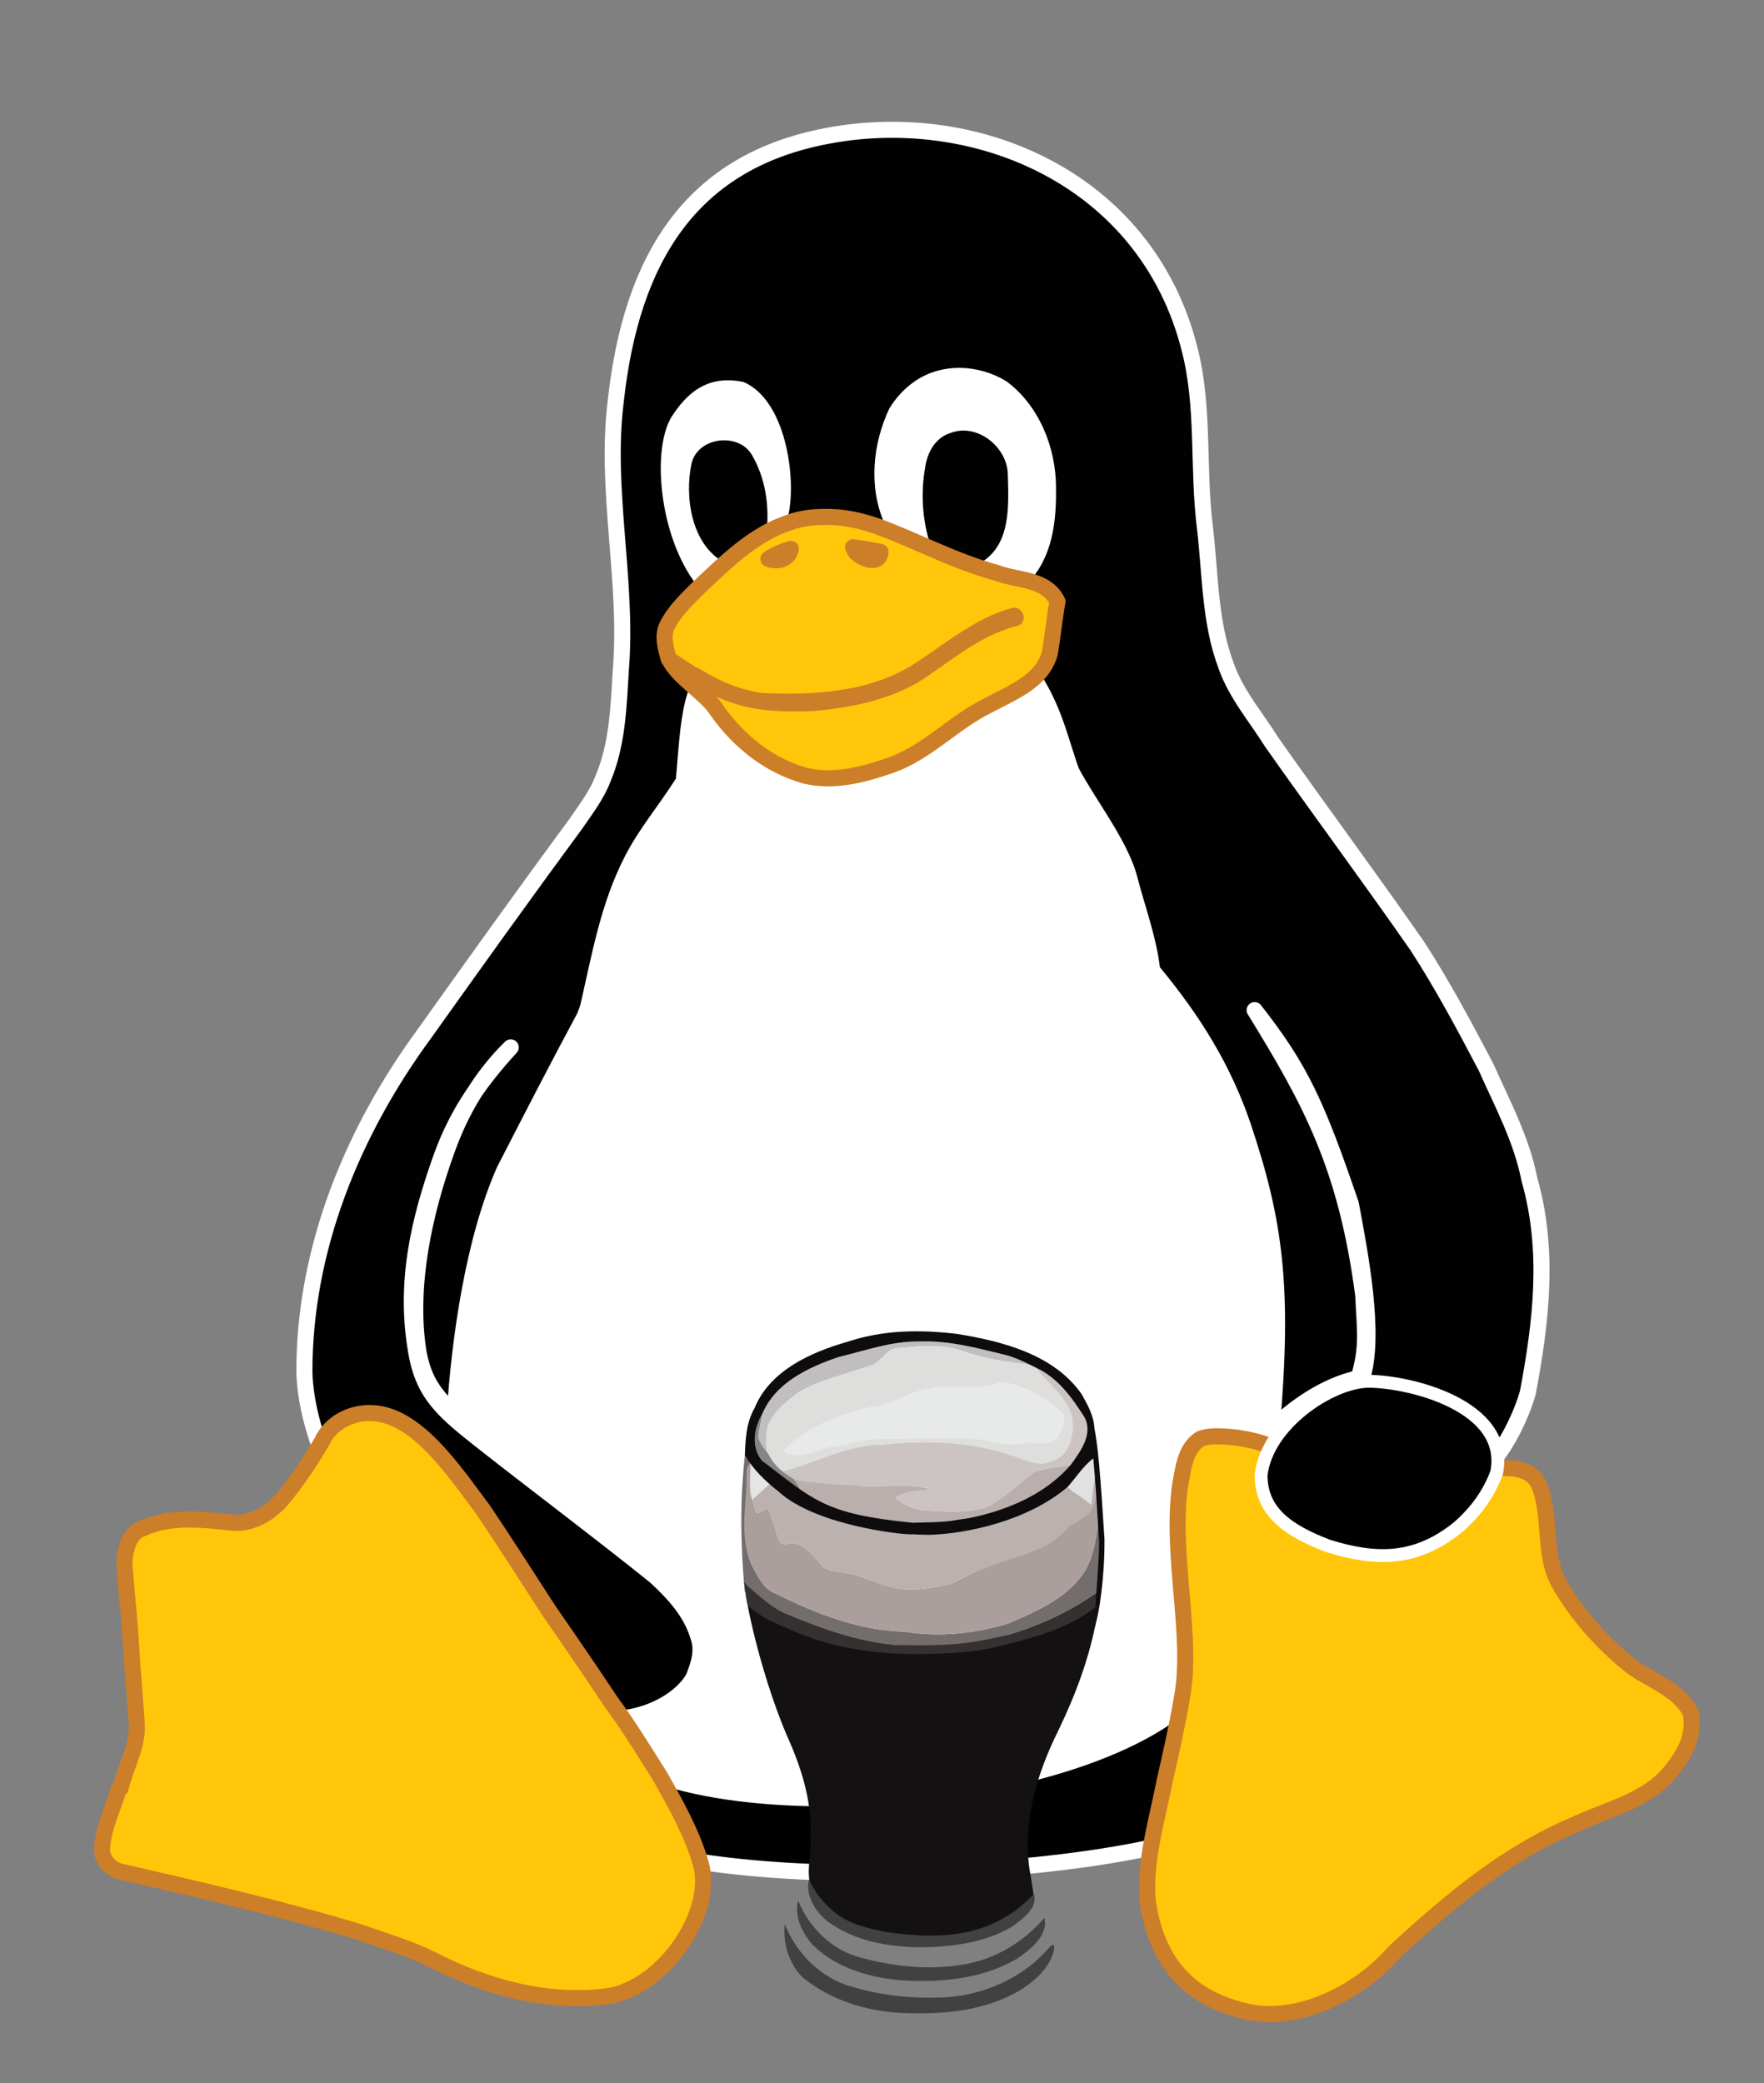 <?xml version="1.0" encoding="utf-8"?>
<!-- Generator: Adobe Illustrator 16.0.0, SVG Export Plug-In . SVG Version: 6.00 Build 0)  -->
<!DOCTYPE svg PUBLIC "-//W3C//DTD SVG 1.1//EN" "http://www.w3.org/Graphics/SVG/1.1/DTD/svg11.dtd">
<svg version="1.1" id="Layer_1" xmlns="http://www.w3.org/2000/svg" xmlns:xlink="http://www.w3.org/1999/xlink" x="0px" y="0px"
	 width="126.5px" height="149.333px" viewBox="0 0 126.5 149.333" enable-background="new 0 0 126.5 149.333" xml:space="preserve">
<rect x="0" y="0" width="126.5" height="149.333" fill="#808080" stroke="none"/>
<g id="Layer_3" display="none">
	<rect x="-41.667" y="-23.667" display="inline" fill="#FFFFFF" width="576.667" height="185.333"/>
</g>
<g id="Layer_2">
</g>
<g id="Layer_4">
	<g id="layer4">
		<path id="path3091-4" fill="#FFFFFF" d="M49.146,48.996c-1.002,1.146-1.225,5.042-0.11,7.009c-1.447,1.93-2.729,3.711-3.73,5.685
			c-1.67,3.243-2.302,6.879-3.105,10.386c-0.066,0.278-0.179,0.557-0.289,0.821c-1.951,3.632-3.842,7.307-5.73,10.98
			c-1.338,2.84-2.395,4.787-2.844,7.9c-0.122,0.946-4.229,22.995,7.739,32.037c9.129,6.904,18.746,8.866,31.198,5.887
			c21.389-5.127,20.483-33.563,19.246-41.262c-0.211-2.059-1.77-5.73-2.387-7.734c-1.03-3.119-2.163-6.271-4.2-8.852
			c-0.635-0.891-1.638-1.448-2.305-2.282c-0.253-2.283-0.892-4.511-1.56-6.737c-1.893-5.734-2.95-11.356-5.479-13.694
			C65.818,40.957,55.381,42.964,49.146,48.996z"/>
	</g>
	<g id="g3031" transform="matrix(1.25,0,0,-1.25,0,625)">
		<g id="g3097">
			<g>
				<g>
					<defs>
						<path id="SVGID_1_" d="M49.728,492.816c-1.905,0.002-3.864-0.336-5.67-0.975c-1.579-0.516-3.043-1.375-4.255-2.478
							c-0.475-0.411-0.887-0.888-1.242-1.38c-0.401-0.58-0.713-1.211-0.979-1.879c-0.189-0.681-0.268-1.38-0.298-2.092
							c0.03-0.66,0.164-1.286,0.388-1.907c0.223-0.709,0.623-1.342,1.069-1.96c0.579-0.847,1.47-1.424,2.175-2.185
							c0.496-0.087,0.986-0.176,1.476-0.275c0.706-0.257,1.291-0.745,1.648-1.38c2.316-0.04,4.677,0.074,7.015-0.165
							c0.416,0.617,0.891,1.12,1.515,1.555c1.536,1.146,3.827,1.024,5.43,0.039c0.981,0.718,2.05,1.425,2.763,2.449
							c0.444,0.59,0.8,1.246,1.069,1.958c0.178,0.585,0.269,1.209,0.356,1.839c-0.009,0.698-0.091,1.37-0.269,2.032
							c-0.266,0.68-0.62,1.351-1.002,1.963c-0.399,0.494-0.779,0.975-1.223,1.383c-1.248,1.105-2.67,1.961-4.273,2.463
							C53.595,492.48,51.678,492.813,49.728,492.816L49.728,492.816z"/>
					</defs>
					<clipPath id="SVGID_2_">
						<use xlink:href="#SVGID_1_"  overflow="visible"/>
					</clipPath>
					<g id="g3099" clip-path="url(#SVGID_2_)">
						<g id="g3105">
						</g>
					</g>
				</g>
			</g>
		</g>
		<path id="path4142" fill="#010101" stroke="#FFFFFF" stroke-width="0.922" stroke-linecap="round" stroke-linejoin="round" d="
			M68.238,480.007c0.873-3.335,0.456-6.855,0.891-10.281c0.313-2.67,0.269-5.431,1.22-7.925c0.56-1.603,1.72-2.939,2.61-4.364
			c2.759-3.919,5.609-7.749,8.366-11.713c1.429-2.204,2.676-4.543,3.918-6.902c0.934-2.094,2.051-4.166,2.498-6.458
			c1.155-4.042,0.684-8.139-0.091-12.234c-0.534-1.883-1.961-4.463-3.298-4.946c-4.004,0.552-5.429,1.958-6.2,5.802
			c0.771,2.516-0.12,7.106-0.654,9.966c-1.959,5.723-2.866,7.735-5.52,11.119c3.212-5.211,5.255-8.951,6.23-16.342
			c0.094-2.091,0.272-2.938-0.262-4.766c-1.959-0.403-3.832-1.776-4.988-2.933c0.713,8.23,0.178,11.929-1.653,17.405
			c-1.109,3.251-2.798,6.012-5.204,8.907c-0.202,1.827-0.886,3.609-1.339,5.39c-0.564,1.96-2.33,4.187-3.291,6.012
			c-0.625,1.692-0.988,3.696-2.406,5.7c-3.415,4.878-12.578,4.408-17.388,1.158c-2.171-1.469-2.139-3.919-2.449-7.407
			c-1.158-1.811-2.182-2.969-2.984-4.548c-1.336-2.594-1.841-5.504-2.484-8.309c-0.053-0.223-0.142-0.445-0.231-0.657
			c-1.561-2.905-3.073-5.845-4.584-8.784c-1.784-4.006-2.591-9.75-2.852-13.981c-1.384,1.247-1.828,2.181-2.089,3.566
			c-0.582,3.738,0.308,7.902,1.632,11.566c0.772,2.166,1.929,4.194,3.664,5.887c-2.002-2.19-3.159-4.009-4.006-6.368
			c-1.248-3.517-2.111-7.08-1.425-11.044c0.42-2.538,1.608-3.47,3.975-5.336c3.238-2.539,6.532-5.005,9.738-7.58
			c1.069-0.978,2.093-2.09,2.494-3.514c0.267-0.79,0-1.598-0.294-2.318c-0.775-1.386-3.135-2.65-5.629-2.298
			c-7.527,0.608-16.505,12.502-16.691,19.839c-0.007,7.062,2.756,13.779,6.898,19.421c2.92,4.098,5.92,8.284,8.68,12.026
			c0.578,0.846,1.202,1.647,1.557,2.59c0.845,1.996,0.891,4.179,1.026,6.316c0.398,5.082-0.938,10.282-0.294,15.356
			c0.898,8.162,4.3,13.543,11.738,15.104C55.801,493.972,65.745,489.843,68.238,480.007L68.238,480.007z"/>
		<path id="path3091" fill="#010101" stroke="#FFFFFF" stroke-width="0.922" stroke-linecap="round" stroke-linejoin="round" d="
			M69.509,404.094c0.066-0.976,3.186-6.421,3.002-7.386c-3.205-3.927-26.805-5.646-36.713-2.52c-0.266,0.539-2.45,4.928-1.902,6.277
			C39.362,394.295,64.855,396.439,69.509,404.094z"/>
	</g>
	<g id="layer3">
		<path id="path3133" fill="#FFFFFF" d="M65.544,27.374c1.946-1.386,4.618-1.27,6.62-0.046c2.336,1.719,3.562,4.732,3.565,7.621
			c0.027,2.17-0.184,4.456-1.519,6.256c-5.054,2.423-5.723-0.357-10.813-3.752c-1.12-2.612-0.806-5.677,0.39-8.19
			C64.261,28.506,64.82,27.883,65.544,27.374L65.544,27.374z"/>
		<path id="path3145" fill="#010101" d="M68.13,31.051c1.919-0.773,4.144,0.998,4.144,3.01c0.056,2.146,0.224,4.838-1.78,6.174
			c-1.334-0.424-2.671-1.001-3.894-1.557c-0.474-1.671-0.559-3.453-0.253-5.179C66.486,32.492,67.045,31.388,68.13,31.051
			L68.13,31.051z"/>
		<path id="path3137" fill="#FFFFFF" d="M48.157,29.883c1.045-1.609,2.492-3.061,5.164-2.499c3.229,1.385,3.859,7.557,3.118,9.881
			c-2.227,2.771-2.004,4.246-6.18,5.028C47.363,39.012,46.641,32.389,48.157,29.883L48.157,29.883z"/>
		<path id="path3167" fill="#010101" d="M49.592,33.223c0.445-1.923,3.437-2.26,4.358-0.558c0.931,1.607,1.208,3.506,1.042,5.339
			c-1.337,0.449-1.895,1.562-3.039,2.333C49.536,39.012,49.091,35.56,49.592,33.223z"/>
	</g>
	<g id="layer5">
		<g id="g3213" transform="matrix(1.311,0,0,-1.331,-12.731,653.409)">
			<g>
				<g>
					<defs>
						<path id="SVGID_3_" d="M54.724,463.033c-0.63-0.001-1.232-0.085-1.822-0.295c-1.957-0.628-3.486-2.133-4.972-3.513
							c-0.637-0.627-1.315-1.254-1.718-2.048c-0.278-0.544-0.066-1.15,0.092-1.714c0.606-0.014,1.185-0.143,1.754-0.376
							c0.892-0.795,1.826-1.715,3.1-1.721c3.03-0.161,6.304,0.09,8.895,1.804c1.66,1.046,3.189,2.341,5.139,2.844
							c0.086-0.21,0.17-0.409,0.301-0.587c-0.98-0.417-2-0.835-2.848-1.504c-1.103-0.558-1.994-1.405-3.093-1.924
							c-1.733-0.961-3.68-1.212-5.591-1.4c-1.487-0.063-3.016-0.189-4.375,0.355c-1.062,0.401-1.656,1.673-2.875,1.685
							c0.456-0.974,1.686-1.142,2.238-2.04c1.189-1.653,2.845-2.949,4.799-3.493c1.572-0.377,3.139,0.167,4.651,0.543
							c2.072,0.711,3.397,2.635,5.352,3.596c1.271,0.628,2.957,0.92,3.397,2.426c0.17,0.96,0.253,1.883,0.422,2.809
							c-0.603,1.247-2.208,1.125-3.309,1.538c-1.785,0.418-3.397,1.422-5.178,1.883c-0.343,0.377-0.887,0.458-1.363,0.626
							C56.766,462.859,55.743,463.071,54.724,463.033L54.724,463.033z"/>
					</defs>
					<clipPath id="SVGID_4_">
						<use xlink:href="#SVGID_3_"  overflow="visible"/>
					</clipPath>
					<g id="g3215" clip-path="url(#SVGID_4_)">
						<g id="g3221">
						</g>
					</g>
				</g>
			</g>
		</g>
		<g id="g5887">
			<path id="path3371-6" fill="#FFC60A" stroke="#CC7E29" stroke-width="1.153" stroke-linecap="round" stroke-linejoin="round" d="
				M26.607,101.295c-1.445-0.049-2.943,0.729-3.532,2.063c-0.86,1.452-1.807,2.884-2.889,4.169c-0.875,1.001-2.205,1.776-3.59,1.619
				c-2.121-0.223-4.404-0.502-6.413,0.436c-0.94,0.334-1.17,1.457-1.27,2.336c0.101,1.789,0.325,3.569,0.439,5.354
				c0.124,2.05,0.288,4.097,0.443,6.125c0.159,1.711-0.778,3.2-1.156,4.799l-0.114,0.038c-0.427,1.42-1.125,2.792-1.21,4.292
				c-0.021,0.841,0.654,1.527,1.447,1.667c5.995,1.376,11.497,2.654,16.951,4.29c1.76,0.628,3.839,1.243,5.289,1.999
				c3.949,2.018,8.473,3.254,12.911,2.568c4.009-0.932,7.295-6.133,6.345-9.443c-0.632-2.215-1.781-4.234-2.896-6.225
				c-1.158-1.822-2.271-3.672-3.553-5.391c-1.458-2.201-2.96-4.387-4.463-6.558c-1.562-2.406-3.116-4.853-4.728-7.245
				C32.614,105.544,29.892,101.356,26.607,101.295L26.607,101.295z"/>
			<path id="path3053-6" fill="#FFC60A" stroke="#CC7E29" stroke-width="1.153" stroke-linecap="round" stroke-linejoin="round" d="
				M87.046,102.968c-0.318,0.002-0.636,0.058-0.97,0.173c-1.111,0.722-1.226,2.167-1.447,3.334
				c-0.713,5.01,0.979,10.906,0.113,15.32c-0.337,1.982-0.781,3.938-1.228,5.9c-0.555,2.857-1.449,5.678-1.209,8.612
				c0.75,5.079,3.658,7.082,7.033,7.877c3.748,0.879,8.18-1.366,10.649-4.246c4.121-3.799,8.121-7.11,12.913-9.125
				c2.447-1.157,5.344-1.741,7.03-3.972c0.981-1.242,1.603-2.489,1.313-4.072c-0.985-1.837-3.108-2.333-4.56-3.559
				c-1.889-1.561-3.562-3.448-4.792-5.557c-1.333-2.22-0.553-4.965-1.563-7.29c-0.546-1.063-1.775-1.174-2.881-1.114
				c-7.678,1.336-11.239,0.945-15.824-1.334C90.396,103.256,88.418,102.919,87.046,102.968L87.046,102.968z"/>
			<path id="path3259" fill="#FFC60A" stroke="#CC7E29" stroke-width="1.153" stroke-linecap="round" stroke-linejoin="round" d="
				M59,37.06c-0.825,0.002-1.615,0.114-2.391,0.393c-2.564,0.836-4.568,2.84-6.518,4.676c-0.835,0.835-1.724,1.669-2.252,2.726
				c-0.364,0.724-0.086,1.67,0.12,2.394c1.687,1.137,0.375,0.613,1.909,1.19c1.837,1.093,2.895,1.495,4.676,1.816
				c3.952,0.176,8.117-0.055,11.495-2.288c2.187-1.439,4.344-3.223,6.71-3.834c0.189,0.277-0.032-0.104,0.081,0.167
				c-3.006,0.778-4.896,2.615-7.345,4.153c-2.227,1.246-4.596,1.691-7.101,1.94c-2.243,0.085-4.266,0.03-6.068-0.694
				c-1.392-0.502-3.062-1.559-4.33-2.449c0.602,1.313,2.717,2.506,3.439,3.701c1.559,2.2,3.729,3.926,6.291,4.649
				c2.06,0.501,4.176-0.055,6.096-0.723c2.646-0.891,4.565-3.117,7.122-4.343c1.644-0.89,3.77-1.669,4.344-3.673
				c0.224-1.278,0.332-2.506,0.556-3.739c-0.79-1.66-2.896-1.498-4.338-2.048c-3.23-0.893-5.763-2.324-8.573-3.34
				C61.676,37.292,60.336,37.009,59,37.06L59,37.06z"/>
			<path id="path5710" fill="#FFC60A" stroke="#CC7E29" stroke-width="1.153" stroke-linecap="round" stroke-linejoin="round" d="
				M61.171,39.232c0.663,0.086,1.309,0.192,1.977,0.337c-0.095,1-1.336,0.499-1.804-0.002L61.171,39.232z"/>
			<path id="path5708" fill="#FFC60A" stroke="#CC7E29" stroke-width="1.153" stroke-linecap="round" stroke-linejoin="round" d="
				M55.107,40.067c0.496-0.334,1.054-0.56,1.609-0.721C56.551,40.12,55.771,40.3,55.107,40.067z"/>
		</g>
	</g>
	<g id="layer6">
		<path id="path4140" fill="#010101" stroke="#FFFFFF" stroke-width="0.922" stroke-linecap="round" stroke-linejoin="round" d="
			M98.1,99.018c2.938-0.005,10.152,1.725,9.235,6.518c-0.553,1.549-1.552,2.887-2.779,3.946c-3.01,2.438-5.902,2.414-9.351,1.325
			c-2.895-1.113-4.76-2.448-4.773-5.059C90.861,102.075,95.426,99.07,98.1,99.018L98.1,99.018z"/>
	</g>
	<g id="layer1">
		<path id="path3393" fill="#E5E5E5" d="M53.797,104.888c0.67,0.289,0.993,1.083,1.415,1.544c-0.424,0.381-0.842,0.768-1.263,1.152
			c-0.289-0.793-0.123-1.646-0.172-2.467L53.797,104.888z"/>
		<path id="path3323" fill="#C0BEBF" d="M60.127,97.281c1.914-0.456,3.809-1.151,5.805-1.118c2.113-0.086,4.167,0.479,6.2,0.971
			c0.606,0.164,1.18,0.425,1.744,0.701c-1.636-0.186-3.276-0.441-4.834-0.979c-1.503-0.546-3.138-0.347-4.697-0.216
			c-0.815,0.066-1.147,1.002-1.888,1.247c-1.717,0.602-3.542,0.976-5.131,1.876c-0.884,0.613-1.925,1.847-2.18,2.337
			c-0.09,0.347-0.197,1.387-0.137,2.087c-0.207-0.369-0.556-0.684-0.634-1.109c0.019-0.603,0.206-1.184,0.314-1.772
			C55.642,99.106,57.971,98.019,60.127,97.281L60.127,97.281z"/>
		<path id="path3327" fill="#DEDEDD" d="M62.457,97.885c0.74-0.245,1.072-1.18,1.888-1.247c1.56-0.132,3.193-0.331,4.697,0.216
			c1.558,0.538,3.198,0.794,4.834,0.98c0.1,0.047,0.302,0.146,0.403,0.197c0.874,1.206,2.297,2.096,2.613,3.648
			c0.175,1.178-0.208,2.755-1.547,3.076c-0.923,0.447-1.859-0.15-2.745-0.399c-2.966-1.045-6.169-1.106-9.272-0.803
			c-2.578,0.019-4.869,1.317-7.309,1.959c-0.429-0.365-0.726-0.849-1.01-1.327c-0.167-1.016-0.065-1.734,0.1-2.105
			c0.396-0.914,1.334-1.707,2.218-2.318C58.915,98.861,60.74,98.487,62.457,97.885L62.457,97.885z"/>
		<path id="path3329" fill="#CBC4C3" d="M74.28,98.034c1.576,0.719,2.604,2.157,3.498,3.568c0.635,1.209-0.296,2.443-0.986,3.4
			c-0.861,0.194-1.771,0.209-2.595,0.523c-1.203,0.832-2.213,1.973-3.575,2.564c-1.437,0.379-2.958,0.287-4.425,0.166
			c-0.758-0.045-1.413-0.445-2.002-0.885c0.754-0.531,1.706-0.482,2.58-0.601c-1.564-0.509-3.217-0.144-4.825-0.24
			c-0.898-0.083-1.674,0.435-2.501,0.673c-0.849-0.248-1.53-0.914-2.419-1.109c-0.351-0.168-0.685-0.366-1.009-0.581
			c2.439-0.642,4.73-1.94,7.309-1.959c3.104-0.306,6.307-0.243,9.272,0.803c0.885,0.249,1.822,0.847,2.745,0.399
			c1.339-0.321,1.722-1.898,1.547-3.076C76.576,100.129,75.154,99.239,74.28,98.034z"/>
		<path id="path3331" fill="#E8E9E9" d="M66.556,99.545c1.746-0.469,3.617,0.182,5.32-0.5c1.63,0.309,3.166,1.107,4.337,2.272
			c0.274,0.531-0.058,1.142-0.286,1.632c-0.483,0.661-1.42,0.543-2.138,0.478c-1.443,0.388-2.941-0.24-4.07-0.282
			c-2.072-0.038-4.143,0.011-6.215,0.021c-1.379-0.039-2.696,0.418-4.053,0.584c-1.069,0.274-2.255,0.994-3.315,0.283
			c1.634-1.765,4.044-2.629,6.342-3.183C63.949,100.764,65.118,99.762,66.556,99.545L66.556,99.545z"/>
		<path id="path3391" fill="#746D6D" d="M53.42,104.327c0.089,0.143,0.291,0.383,0.376,0.523l-0.028,0.203
			c-0.082,0.056-0.146,0.199-0.228,0.433c0.234,2.515-0.625,4.627,0.435,6.843c0.405,0.75,0.821,1.64,1.701,1.926
			c2.868,1.44,5.961,2.629,9.216,2.718c2.454,0.397,5.001,0.133,7.371-0.576c1.976-0.86,4.137-1.748,5.403-3.576
			c0.875-1.264,0.929-2.834,1.207-4.286l0.186,0.233c0.119,2.053,0.125,4.124-0.28,6.147c0.024-0.229,0.07-0.686,0.096-0.916
			c-3.06,2.219-6.729,3.545-10.483,3.967c-2.829,0.031-5.735,0.139-8.441-0.812c-1.403-0.442-2.708-1.125-4.099-1.602
			c-1.014-0.312-1.575-1.269-2.312-1.942c-0.031,0.139-0.093,0.413-0.124,0.553C53.103,110.899,53.051,107.585,53.42,104.327z"/>
		<path id="path3403" fill="#BBB1AF" d="M78.52,105.756c0.015,0.096,0.043,0.285,0.058,0.377c0.035,0.914-0.067,1.828-0.272,2.719
			c-0.874-0.062-1.525,0.365-1.741,1.04c-0.498,1.293-0.151,1.894-1.946,1.292c-2.116,0.797-4.407,1.158-6.363,2.33
			c-1.366,0.301-2.801,0.609-4.196,0.281c-1.144-0.239-2.178-0.855-3.342-1.031c-0.545-0.125-1.152-0.114-1.638-0.407
			c-0.64-0.61-1.125-1.481-2.046-1.717c-0.372-0.08-0.901,0.246-1.129-0.173c-0.312-0.76-0.502-1.565-0.804-2.33
			c-0.283,0.119-0.565,0.238-0.847,0.357c-0.104-0.328-0.208-0.65-0.311-0.977c0.427-0.387,0.851-0.771,1.279-1.153
			c0.197,0.189,0.398,0.372,0.612,0.554c0.839,0.668,1.765,1.242,2.776,1.621c2.965,1.129,6.194,1.647,9.366,1.357
			c1.759-0.154,3.5-0.581,5.119-1.275c1.266-0.48,2.424-1.193,3.474-2.035C78.053,107.972,78.328,107.183,78.52,105.756z"/>
		<path id="path3395" fill="#E1E1E2" d="M76.569,106.586c0.607-0.685,1.102-1.478,1.833-2.045c0.042,0.404,0.083,0.81,0.118,1.215
			c-0.097,0.789-0.176,1.33-0.253,2.121C77.664,107.413,77.198,107.107,76.569,106.586z"/>
		<path id="path3333" fill="#878484" d="M54.657,104.715c-0.818-1.004-0.581-2.371,0.033-3.411c-0.109,0.59-0.297,1.17-0.314,1.772
			c0.225,0.612,0.467,0.807,0.714,1.149c0.494,0.933,1.044,1.341,1.938,1.868c0.163,0.32,0.534,0.586,0.702,0.906
			C56.595,106.361,55.442,105.44,54.657,104.715L54.657,104.715z"/>
		<path id="path3397" fill="#AB9F9E" d="M53.532,105.458c0.033-0.291,0.107-0.404,0.273-0.574c0.049,0.82-0.156,1.843,0.135,2.637
			c0.103,0.326,0.208,0.646,0.311,0.977c0.281-0.121,0.563-0.238,0.847-0.357c0.302,0.765,0.492,1.57,0.804,2.33
			c0.228,0.419,0.757,0.093,1.128,0.173c0.922,0.233,1.407,1.104,2.047,1.717c0.485,0.292,1.093,0.282,1.638,0.407
			c1.164,0.176,2.198,0.792,3.342,1.031c1.396,0.328,2.831,0.02,4.196-0.281c3.935-2.171,6.47-1.773,8.367-4.055
			c1.503-0.998,2.036-0.879,1.956-3.325l0.28,0.227c0.058,0.72,0.079,1.447,0.018,2.173c-0.279,1.452-0.332,3.021-1.207,4.286
			c-1.267,1.828-3.428,2.716-5.403,3.576c-2.37,0.709-4.917,0.974-7.371,0.576c-3.255-0.087-6.348-1.277-9.216-2.718
			c-0.88-0.286-1.296-1.176-1.701-1.926C52.916,110.113,53.598,107.84,53.532,105.458z"/>
		<path id="path3399" fill="#BAAFAD" d="M74.196,105.526c0.823-0.314,1.732-0.33,2.595-0.523c-1.146,1.354-2.657,2.422-4.352,2.99
			c-2.502,0.979-5.231,1.274-7.906,1.149c-4.156-0.595-5.42-1.25-7.188-2.337c-0.083-0.342-0.341-0.605-0.438-0.766
			c0.725,0.295,4.443,0.455,5.043,0.494c1.607,0.096,3.261-0.271,4.825,0.239c-0.875,0.117-1.827,0.07-2.58,0.601
			c0.589,0.438,1.244,0.838,2.002,0.885c1.467,0.123,2.988,0.213,4.425-0.166C71.983,107.499,72.993,106.358,74.196,105.526z"/>
		<path id="path3457" fill="#343130" d="M53.537,113.61c0.597,0.52,1.842,1.727,2.886,2.102c2.452,1.029,5.016,1.959,7.709,2.207
			c3.759,0.09,5.312-0.037,8.154-0.729c2.354-0.683,4.602-1.749,6.587-3.188c0.12,2.354-3.251,2.787-4.688,3.427
			c-3.478,1.142-6.271,1.215-8.965,1.188c-3.468,0.095-7.556-0.879-10.951-2.97c-0.653-0.298-0.667-0.165-0.914-2.27L53.537,113.61z
			"/>
		<path id="path3321" fill="#0E0C0C" d="M60.759,96.191c2.525-0.846,5.134-0.894,7.861-0.571c3.273,0.53,6.938,1.467,8.941,4.31
			c0.42,0.755,0.875,1.541,0.917,2.423c0.25,1.271,0.424,3.136,0.727,7.975c0.013,2.719-0.354,5.25-0.713,6.344
			c-0.085-0.357,0.344-4.573,0.325-6.156c-0.121-1.975-0.23-4.043-0.417-5.973c-0.731,0.567-1.226,1.36-1.833,2.045
			c-2.834,2.416-7.192,3.381-10.021,3.438c-4.925-0.073,2.089-1.085,3.972-1.351c0.426-0.061-3.306,0.529-2.647,0.414
			c3.711-0.459,6.918-1.768,8.917-4.086c0.69-0.957,1.622-2.19,0.986-3.4c-0.893-1.411-1.921-2.85-3.498-3.568
			c-0.102-0.052-0.304-0.15-0.402-0.199c-0.564-0.276-1.138-0.537-1.744-0.701c-2.032-0.493-4.086-1.057-6.2-0.971
			c-1.997-0.033-3.892,0.664-5.805,1.118c-2.156,0.738-4.485,1.825-5.437,4.023c-0.614,1.041-0.853,2.407-0.035,3.411
			c3.717,2.838,4.531,3.824,10.784,4.443c2.133-0.039,2.581-0.07,4.321-0.375c1.187-0.207-1.271,1.149-4.378,1.207
			c-0.953,0.008-6.934-0.678-9.551-3.07c-1.019-0.803-1.778-1.564-2.413-2.594c0.046-1.244,0.105-2.356,0.7-3.396
			C55.215,98.256,58.122,96.944,60.759,96.191L60.759,96.191z"/>
		<path id="path3535" fill="#414141" d="M56.276,137.928c0.848,2.15,2.67,3.949,4.938,4.527c2.159,0.633,4.438,0.84,6.68,0.717
			c2.597-0.19,5.154-1.256,6.969-3.15c0.318-0.303,0.84-1.085,0.718-0.202c-0.32,1.222-1.218,2.022-2.15,2.675
			c-2.6,1.672-5.812,1.948-8.828,1.799c-2.5-0.127-5.017-0.918-6.986-2.492C56.666,140.915,56.111,139.409,56.276,137.928
			L56.276,137.928z"/>
		<path id="path3539" fill="#141112" d="M78.862,114.952c-2.15,1.853-4.863,2.475-7.546,3.139c-1.926,0.438-3.849,0.453-5.675,0.488
			c-3.6-0.041-6.167-0.629-8.236-1.443c-1.605-0.696-2.736-1.104-3.789-2.047c0.588,3.039,1.755,6.984,3.02,9.795
			c0.935,2.147,1.601,4.457,1.487,6.82c0.147,1.366-0.592,2.979,0.411,4.123c0.96,1.502,2.329,2.885,4.147,3.227
			c2.948,0.814,6.049,0.537,8.847-0.706c1.222-0.55,2.033-1.247,2.615-1.943c-0.014-0.843-0.142-1.267-0.201-1.771
			c-0.755-3.643,0.347-7.366,1.97-10.617c1.27-2.641,2.234-5.24,2.773-8.189C78.728,115.579,78.824,115.2,78.862,114.952
			L78.862,114.952z"/>
		<path id="path3206" fill="#414141" d="M57.229,136.228c0.789,1.968,2.466,3.61,4.555,4.12c2.531,0.686,5.244,0.928,7.826,0.379
			c2.062-0.459,3.919-1.657,5.294-3.247c0.268,1.325-1.009,2.242-1.943,2.918c-2.436,1.433-5.366,1.731-8.138,1.572
			c-2.348-0.16-4.801-0.851-6.521-2.53C57.526,138.588,56.956,137.399,57.229,136.228L57.229,136.228z"/>
		<path id="path3208" fill="#414141" d="M58.015,134.718c0.339,0.795,0.87,1.495,1.54,2.106c1.099,1.069,2.656,1.42,4.188,1.7
			c2.765,0.386,5.665,0.429,8.113-0.969c0.905-0.476,1.613-1.088,2.299-1.785c0.258,1.048-0.81,1.772-1.592,2.351
			c-1.942,1.152-4.358,1.457-6.624,1.474c-2.375-0.06-4.538-0.414-6.548-1.821C58.53,137.102,57.714,135.894,58.015,134.718
			L58.015,134.718z"/>
	</g>
</g>
</svg>
